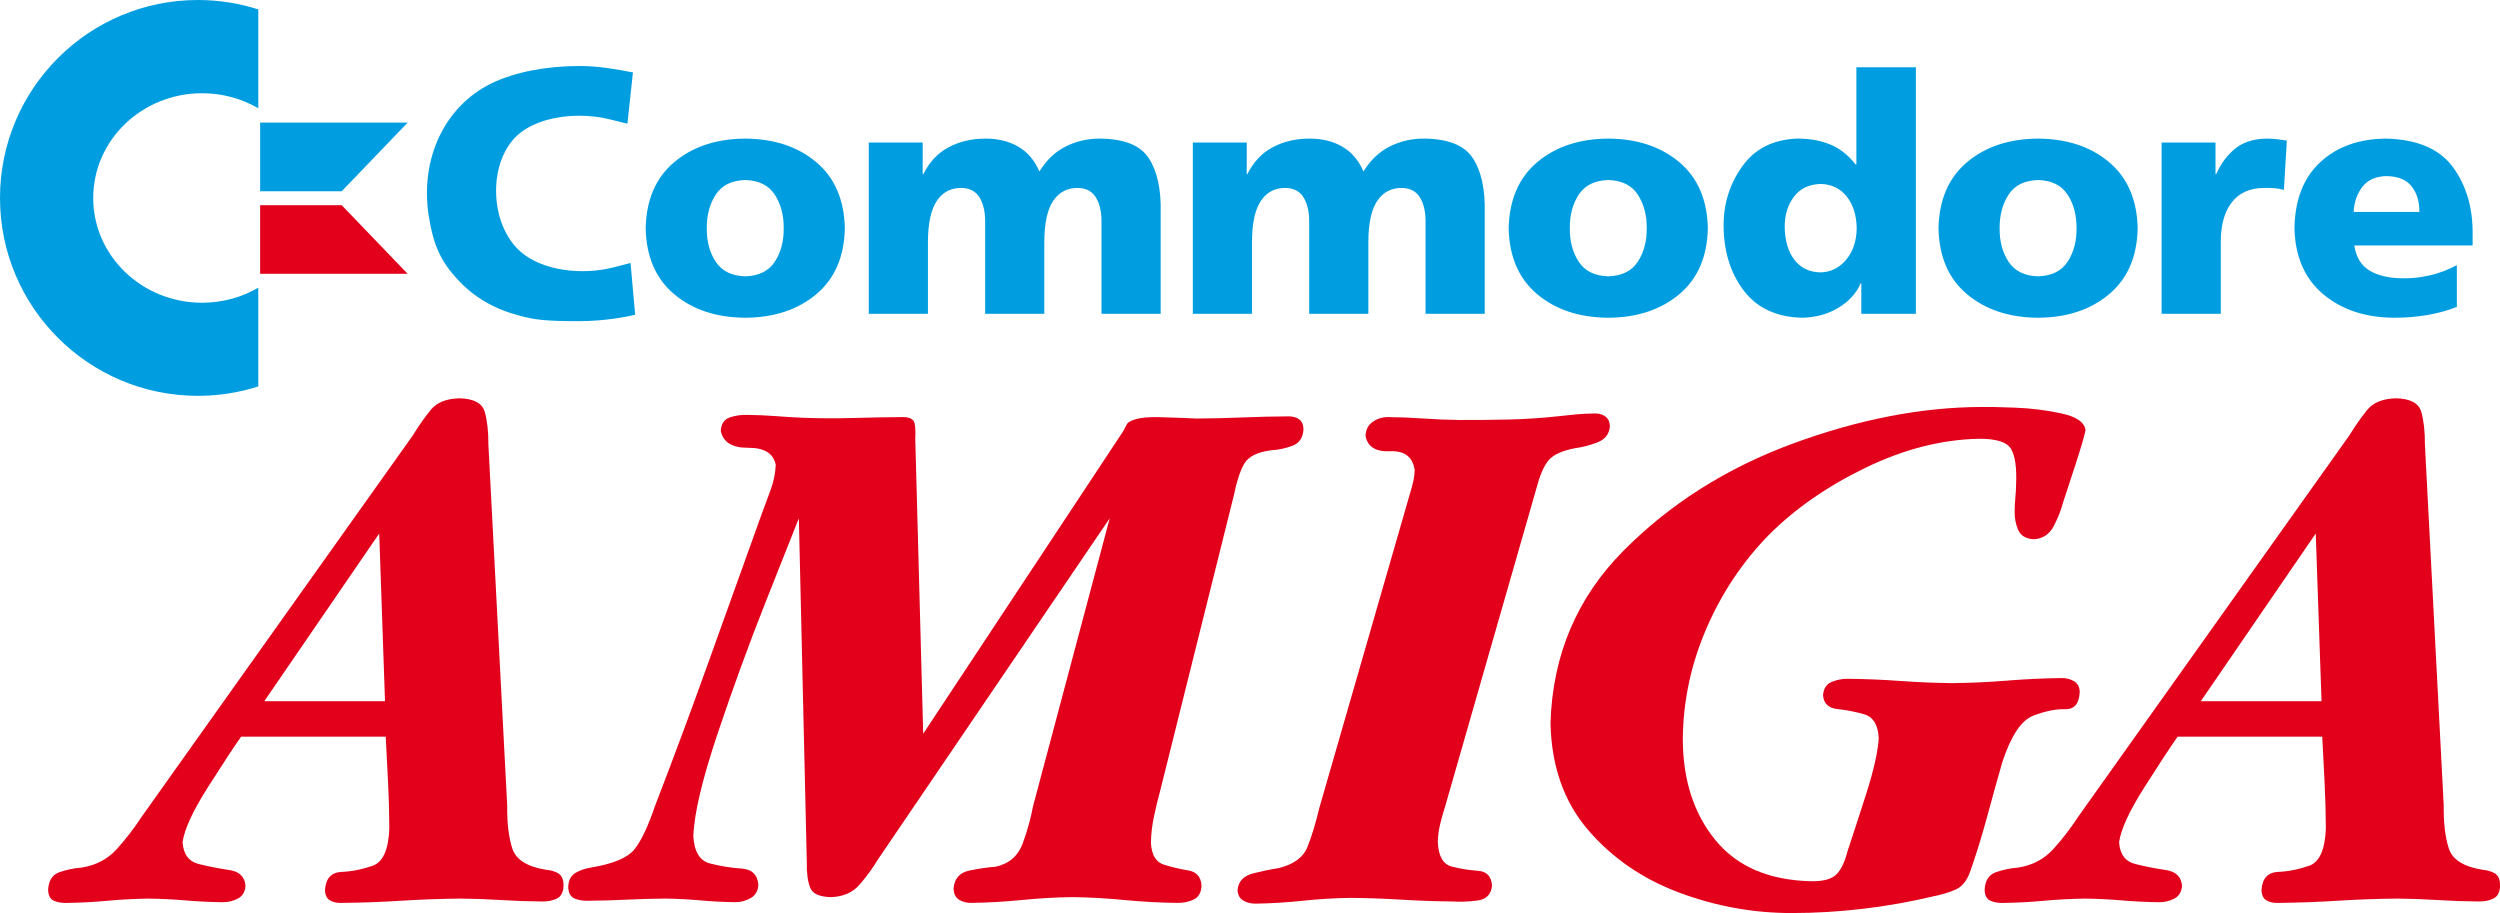 <?xml version="1.0" encoding="UTF-8" standalone="no"?>
<!-- Created with Inkscape (http://www.inkscape.org/) -->

<svg
   xmlns:dc="http://purl.org/dc/elements/1.1/"
   xmlns:cc="http://creativecommons.org/ns#"
   xmlns:rdf="http://www.w3.org/1999/02/22-rdf-syntax-ns#"
   xmlns:svg="http://www.w3.org/2000/svg"
   xmlns="http://www.w3.org/2000/svg"
   xmlns:xlink="http://www.w3.org/1999/xlink"
   xmlns:sodipodi="http://sodipodi.sourceforge.net/DTD/sodipodi-0.dtd"
   xmlns:inkscape="http://www.inkscape.org/namespaces/inkscape"
   version="1.1"
   width="423.73"
   height="154.748"
   viewBox="0 0 423.73 154.748"
   id="Layer_1"
   xml:space="preserve"
   inkscape:version="0.91 r13725"
   sodipodi:docname="logo.svg"><sodipodi:namedview
     pagecolor="#ffffff"
     bordercolor="#666666"
     borderopacity="1"
     objecttolerance="10"
     gridtolerance="10"
     guidetolerance="10"
     inkscape:pageopacity="0"
     inkscape:pageshadow="2"
     inkscape:window-width="1680"
     inkscape:window-height="975"
     id="namedview48"
     showgrid="false"
     inkscape:zoom="2.0400677"
     inkscape:cx="259.09104"
     inkscape:cy="116.4619"
     inkscape:window-x="1671"
     inkscape:window-y="-9"
     inkscape:window-maximized="1"
     inkscape:current-layer="layer1"
     fit-margin-top="0"
     fit-margin-left="0"
     fit-margin-right="0"
     fit-margin-bottom="0" /><defs
     id="defs921"><inkscape:perspective
       sodipodi:type="inkscape:persp3d"
       inkscape:vp_x="0 : 33.634675 : 1"
       inkscape:vp_y="0 : 1000 : 0"
       inkscape:vp_z="320.42954 : 33.634675 : 1"
       inkscape:persp3d-origin="160.21476 : 22.423116 : 1"
       id="perspective7246" /><linearGradient
       id="linearGradient6232"><stop
         id="stop6234"
         style="stop-color:#279e64;stop-opacity:1"
         offset="0" /><stop
         id="stop6236"
         style="stop-color:#146daf;stop-opacity:1"
         offset="1" /></linearGradient><linearGradient
       id="linearGradient6224"><stop
         id="stop6226"
         style="stop-color:#e5e975;stop-opacity:1"
         offset="0" /><stop
         id="stop6228"
         style="stop-color:#e13e28;stop-opacity:1"
         offset="1" /></linearGradient><linearGradient
       x1="766.435"
       y1="19.914"
       x2="766.435"
       y2="-108.081"
       id="linearGradient6230"
       xlink:href="#linearGradient6224"
       gradientUnits="userSpaceOnUse" /><linearGradient
       x1="699.173"
       y1="16.677"
       x2="699.173"
       y2="-27.783"
       id="linearGradient6238"
       xlink:href="#linearGradient6232"
       gradientUnits="userSpaceOnUse" /><linearGradient
       x1="699.173"
       y1="16.677"
       x2="699.173"
       y2="-27.783"
       id="linearGradient6246"
       xlink:href="#linearGradient6232"
       gradientUnits="userSpaceOnUse" /><linearGradient
       x1="766.435"
       y1="19.914"
       x2="766.435"
       y2="-108.081"
       id="linearGradient6248"
       xlink:href="#linearGradient6224"
       gradientUnits="userSpaceOnUse" /><linearGradient
       x1="699.173"
       y1="16.677"
       x2="699.173"
       y2="-27.783"
       id="linearGradient6260"
       xlink:href="#linearGradient6232"
       gradientUnits="userSpaceOnUse" /><linearGradient
       x1="766.435"
       y1="19.914"
       x2="766.435"
       y2="-108.081"
       id="linearGradient6262"
       xlink:href="#linearGradient6224"
       gradientUnits="userSpaceOnUse" /><linearGradient
       x1="699.173"
       y1="16.677"
       x2="699.173"
       y2="-27.783"
       id="linearGradient6421"
       xlink:href="#linearGradient6232"
       gradientUnits="userSpaceOnUse" /><linearGradient
       x1="766.435"
       y1="19.914"
       x2="766.435"
       y2="-108.081"
       id="linearGradient6423"
       xlink:href="#linearGradient6224"
       gradientUnits="userSpaceOnUse" /><linearGradient
       x1="699.173"
       y1="16.677"
       x2="699.173"
       y2="-27.783"
       id="linearGradient6425"
       xlink:href="#linearGradient6232"
       gradientUnits="userSpaceOnUse" /><linearGradient
       x1="766.435"
       y1="19.914"
       x2="766.435"
       y2="-108.081"
       id="linearGradient6427"
       xlink:href="#linearGradient6224"
       gradientUnits="userSpaceOnUse" /></defs><g
     inkscape:groupmode="layer"
     id="layer1"
     inkscape:label="Layer 1"
     transform="translate(-3.936,-13.342)"><g
       style="fill:#e2001a;fill-opacity:1"
       id="g4242"
       transform="matrix(1.297,0,0,1.297,-132.393,-16.815)"><path
         d="m 178.76,138.979 c -0.01,-0.777 -0.227,-1.301 -0.65,-1.571 -0.423,-0.27 -0.994,-0.439 -1.712,-0.508 -2.429,-0.398 -3.878,-1.327 -4.346,-2.787 -0.469,-1.46 -0.689,-3.334 -0.661,-5.622 l -2.457,-47.145 c 0.01,-1.699 -0.15,-3.12 -0.472,-4.263 -0.323,-1.144 -1.425,-1.738 -3.307,-1.783 -1.714,0.045 -2.962,0.545 -3.744,1.5 -0.781,0.955 -1.581,2.092 -2.397,3.413 l -30.233,42.516 -5.102,7.18 c -1,1.531 -2.094,2.956 -3.283,4.275 -1.189,1.319 -2.708,2.13 -4.559,2.433 -1.053,0.087 -2.041,0.291 -2.964,0.614 -0.923,0.323 -1.415,1.094 -1.476,2.315 0.026,0.732 0.281,1.205 0.768,1.417 0.486,0.213 1.049,0.307 1.689,0.283 1.75,-0.024 3.517,-0.118 5.303,-0.283 1.785,-0.165 3.576,-0.26 5.373,-0.283 1.606,0.02 3.212,0.098 4.818,0.236 1.606,0.138 3.212,0.217 4.819,0.236 0.746,0.01 1.427,-0.152 2.043,-0.484 0.616,-0.333 0.943,-0.896 0.98,-1.689 -0.102,-1.167 -0.812,-1.846 -2.131,-2.037 -1.319,-0.191 -2.638,-0.45 -3.958,-0.777 -1.319,-0.327 -2.03,-1.279 -2.131,-2.855 0.236,-1.691 1.346,-4.096 3.33,-7.216 1.984,-3.12 3.425,-5.312 4.322,-6.578 l 18.896,0 c 0.102,1.988 0.205,3.988 0.307,5.999 0.102,2.012 0.157,4.011 0.165,5.999 -0.104,2.773 -0.831,4.397 -2.18,4.874 -1.35,0.477 -2.699,0.744 -4.049,0.801 -1.35,0.057 -2.076,0.842 -2.18,2.355 0.016,0.65 0.22,1.098 0.614,1.346 0.394,0.248 0.882,0.366 1.464,0.354 2.602,-0.024 5.216,-0.118 7.842,-0.283 2.626,-0.165 5.24,-0.26 7.842,-0.283 1.748,0.016 3.496,0.079 5.244,0.189 1.748,0.11 3.496,0.173 5.244,0.189 0.783,0.026 1.46,-0.097 2.031,-0.366 0.571,-0.27 0.87,-0.84 0.898,-1.712 z m -23.336,-24.092 -15.778,0 15.022,-21.919 z"
         id="path6187"
         style="font-style:italic;font-variant:normal;font-weight:bold;font-stretch:normal;font-size:94.481px;line-height:0%;font-family:'Garamond Book ITC';-inkscape-font-specification:'Garamond Book ITC Bold Italic';letter-spacing:0px;word-spacing:0px;fill:#e2001a;fill-opacity:1;stroke:none"
         inkscape:connector-curvature="0" /><path
         d="m 315.493,78.984 c -0.014,-0.567 -0.199,-0.992 -0.555,-1.275 -0.356,-0.283 -0.801,-0.425 -1.335,-0.425 -0.846,0.004 -1.681,0.043 -2.504,0.118 -0.823,0.075 -1.657,0.161 -2.504,0.26 -2.084,0.226 -4.198,0.364 -6.342,0.413 -2.143,0.049 -4.281,0.069 -6.413,0.059 -1.559,-0.016 -3.118,-0.079 -4.677,-0.189 -1.559,-0.11 -3.118,-0.173 -4.677,-0.189 -0.742,0.002 -1.407,0.211 -1.996,0.626 -0.589,0.415 -0.9,1.026 -0.933,1.831 0.268,1.425 1.338,2.094 3.212,2.008 1.874,-0.087 2.945,0.724 3.212,2.433 -0.01,0.476 -0.065,0.965 -0.177,1.464 -0.112,0.5 -0.242,0.988 -0.39,1.464 l -11.904,41.287 c -0.455,1.927 -0.963,3.6 -1.524,5.019 -0.561,1.419 -1.848,2.36 -3.862,2.823 -0.923,0.136 -2.006,0.36 -3.248,0.673 -1.242,0.313 -1.923,1.033 -2.043,2.161 0.028,0.653 0.28,1.118 0.756,1.394 0.476,0.276 1.012,0.409 1.606,0.402 2.033,-0.032 4.084,-0.157 6.153,-0.378 2.069,-0.22 4.143,-0.346 6.224,-0.378 2.224,0.02 4.46,0.098 6.708,0.236 2.248,0.138 4.484,0.217 6.708,0.236 0.915,0.067 1.966,0.028 3.153,-0.118 1.187,-0.146 1.836,-0.799 1.949,-1.96 -0.087,-1.211 -0.7,-1.855 -1.837,-1.932 -1.137,-0.077 -2.275,-0.259 -3.412,-0.546 -1.137,-0.287 -1.75,-1.351 -1.837,-3.191 0.01,-0.76 0.108,-1.531 0.295,-2.315 0.187,-0.783 0.404,-1.555 0.649,-2.315 l 11.904,-41.476 c 0.437,-1.706 0.957,-2.947 1.559,-3.72 0.602,-0.773 1.783,-1.329 3.543,-1.665 0.892,-0.112 1.848,-0.36 2.87,-0.744 1.022,-0.384 1.577,-1.081 1.665,-2.09 z"
         id="path4766"
         style="font-style:normal;font-variant:normal;font-weight:normal;font-stretch:normal;font-size:94.481px;line-height:0%;font-family:Flanker;-inkscape-font-specification:Flanker;letter-spacing:0px;word-spacing:0px;fill:#e2001a;fill-opacity:1;stroke:none"
         inkscape:connector-curvature="0" /><path
         d="m 377.646,79.457 c -0.134,-1.019 -1.168,-1.742 -3.104,-2.17 -1.936,-0.427 -3.971,-0.682 -6.106,-0.763 -2.135,-0.081 -3.569,-0.111 -4.301,-0.091 -7.894,0.018 -16.156,1.62 -24.785,4.804 -8.629,3.185 -15.988,7.845 -22.077,13.979 -6.089,6.135 -9.27,13.636 -9.542,22.504 0.115,5.631 1.743,10.284 4.885,13.958 3.142,3.675 7.107,6.41 11.897,8.206 4.79,1.796 9.714,2.69 14.774,2.684 3.082,-0.002 6.176,-0.187 9.283,-0.555 3.106,-0.368 6.153,-0.907 9.141,-1.618 1.14,-0.23 2.12,-0.526 2.941,-0.886 0.821,-0.36 1.447,-1.104 1.878,-2.232 0.833,-2.368 1.577,-4.765 2.232,-7.192 0.655,-2.427 1.329,-4.848 2.019,-7.263 1.136,-3.437 2.486,-5.454 4.049,-6.05 1.563,-0.596 2.947,-0.877 4.154,-0.843 1.206,0.034 1.842,-0.723 1.907,-2.271 -0.028,-0.653 -0.28,-1.118 -0.756,-1.394 -0.476,-0.276 -1.012,-0.409 -1.606,-0.402 -2.36,0.028 -4.726,0.138 -7.098,0.331 -2.372,0.193 -4.761,0.303 -7.169,0.331 -2.268,-0.024 -4.535,-0.118 -6.803,-0.283 -2.268,-0.165 -4.535,-0.26 -6.803,-0.283 -0.758,-0.022 -1.486,0.116 -2.185,0.413 -0.699,0.297 -1.073,0.884 -1.122,1.76 0.09,1.068 0.718,1.662 1.886,1.781 1.167,0.12 2.335,0.349 3.503,0.689 1.167,0.34 1.796,1.375 1.886,3.104 -0.104,1.772 -0.652,4.204 -1.642,7.299 -0.99,3.094 -1.797,5.574 -2.421,7.44 -0.368,1.447 -0.86,2.474 -1.476,3.082 -0.616,0.608 -1.699,0.903 -3.248,0.886 -5.537,-0.12 -9.722,-1.911 -12.554,-5.374 -2.833,-3.462 -4.254,-7.875 -4.263,-13.239 0.043,-4.937 1.067,-9.731 3.071,-14.384 2.004,-4.653 4.728,-8.739 8.172,-12.259 3.403,-3.417 7.604,-6.338 12.601,-8.763 4.997,-2.425 9.93,-3.693 14.798,-3.803 2.313,-0.024 3.734,0.425 4.263,1.346 0.529,0.921 0.746,2.457 0.65,4.606 -0.01,0.567 -0.039,1.134 -0.094,1.701 -0.055,0.567 -0.087,1.134 -0.094,1.701 -0.03,0.943 0.124,1.797 0.461,2.563 0.337,0.766 1.033,1.171 2.09,1.216 1.155,-0.089 2.01,-0.667 2.563,-1.736 0.553,-1.069 0.959,-2.096 1.216,-3.082 0.246,-0.724 0.77,-2.323 1.571,-4.795 0.801,-2.472 1.254,-4.023 1.358,-4.653 z"
         id="path4768"
         style="font-style:italic;font-variant:normal;font-weight:bold;font-stretch:normal;font-size:94.481px;line-height:0%;font-family:'Garamond Book ITC';-inkscape-font-specification:'Garamond Book ITC Bold Italic';letter-spacing:0px;word-spacing:0px;fill:#e2001a;fill-opacity:1;stroke:none"
         inkscape:connector-curvature="0" /><path
         d="m 431.825,138.979 c -0.01,-0.777 -0.227,-1.301 -0.65,-1.571 -0.423,-0.27 -0.994,-0.439 -1.712,-0.508 -2.429,-0.398 -3.878,-1.327 -4.346,-2.787 -0.469,-1.46 -0.689,-3.334 -0.661,-5.622 l -2.457,-47.145 c 0.01,-1.699 -0.15,-3.12 -0.472,-4.263 -0.323,-1.144 -1.425,-1.738 -3.307,-1.783 -1.714,0.045 -2.962,0.545 -3.744,1.5 -0.781,0.955 -1.581,2.092 -2.397,3.413 l -30.233,42.516 -5.102,7.18 c -1,1.531 -2.094,2.956 -3.283,4.275 -1.189,1.319 -2.708,2.13 -4.559,2.433 -1.053,0.087 -2.041,0.291 -2.964,0.614 -0.923,0.323 -1.415,1.094 -1.476,2.315 0.026,0.732 0.281,1.205 0.768,1.417 0.486,0.213 1.049,0.307 1.689,0.283 1.75,-0.024 3.517,-0.118 5.303,-0.283 1.785,-0.165 3.576,-0.26 5.373,-0.283 1.606,0.02 3.212,0.098 4.818,0.236 1.606,0.138 3.212,0.217 4.819,0.236 0.746,0.01 1.427,-0.152 2.043,-0.484 0.616,-0.333 0.943,-0.896 0.98,-1.689 -0.102,-1.167 -0.812,-1.846 -2.131,-2.037 -1.319,-0.191 -2.638,-0.45 -3.958,-0.777 -1.319,-0.327 -2.03,-1.279 -2.131,-2.855 0.236,-1.691 1.346,-4.096 3.33,-7.216 1.984,-3.12 3.425,-5.312 4.322,-6.578 l 18.896,0 c 0.102,1.988 0.205,3.988 0.307,5.999 0.102,2.012 0.157,4.011 0.165,5.999 -0.104,2.773 -0.831,4.397 -2.18,4.874 -1.35,0.477 -2.699,0.744 -4.049,0.801 -1.35,0.057 -2.076,0.842 -2.18,2.355 0.016,0.65 0.22,1.098 0.614,1.346 0.394,0.248 0.882,0.366 1.464,0.354 2.602,-0.024 5.216,-0.118 7.842,-0.283 2.626,-0.165 5.24,-0.26 7.842,-0.283 1.748,0.016 3.496,0.079 5.244,0.189 1.748,0.11 3.496,0.173 5.244,0.189 0.783,0.026 1.46,-0.096 2.031,-0.366 0.571,-0.27 0.87,-0.84 0.898,-1.712 z m -23.336,-24.092 -15.778,0 15.022,-21.919 z"
         id="path4770"
         style="font-style:italic;font-variant:normal;font-weight:bold;font-stretch:normal;font-size:94.481px;line-height:0%;font-family:'Garamond Book ITC';-inkscape-font-specification:'Garamond Book ITC Bold Italic';letter-spacing:0px;word-spacing:0px;fill:#e2001a;fill-opacity:1;stroke:none"
         inkscape:connector-curvature="0" /><path
         d="m 275.451,79.362 c -0.012,-0.608 -0.201,-1.045 -0.567,-1.311 -0.366,-0.266 -0.839,-0.396 -1.417,-0.39 -1.988,0.012 -3.988,0.059 -5.999,0.142 -2.012,0.083 -4.011,0.13 -5.999,0.142 -1.053,-0.053 -2.632,-0.112 -4.736,-0.177 -2.104,-0.065 -3.518,0.183 -4.24,0.744 -0.138,0.197 -0.264,0.417 -0.378,0.661 -0.114,0.244 -0.24,0.465 -0.378,0.661 l -25.982,39.303 -1.039,-38.642 c 0.049,-0.734 0.022,-1.368 -0.083,-1.901 -0.104,-0.533 -0.581,-0.813 -1.429,-0.839 -2.177,0.016 -4.366,0.055 -6.566,0.118 -2.201,0.063 -4.389,0.055 -6.566,-0.024 -1.23,-0.057 -2.454,-0.132 -3.673,-0.224 -1.218,-0.092 -2.419,-0.144 -3.602,-0.154 -0.807,-0.031 -1.579,0.079 -2.315,0.331 -0.736,0.252 -1.13,0.835 -1.181,1.748 0.299,1.496 1.496,2.236 3.59,2.22 2.094,-0.016 3.291,0.724 3.59,2.22 -0.034,1.055 -0.25,2.134 -0.65,3.236 -0.4,1.102 -0.781,2.134 -1.145,3.094 -2.301,6.383 -4.596,12.772 -6.885,19.168 -2.289,6.395 -4.655,12.761 -7.098,19.097 -0.919,2.703 -1.821,4.596 -2.704,5.681 -0.884,1.085 -2.754,1.868 -5.61,2.35 -0.787,0.118 -1.48,0.354 -2.079,0.709 -0.598,0.354 -0.913,0.968 -0.945,1.842 0.028,0.777 0.303,1.277 0.827,1.5 0.524,0.222 1.13,0.321 1.819,0.295 1.657,-0.012 3.326,-0.059 5.007,-0.142 1.681,-0.083 3.35,-0.13 5.007,-0.142 1.557,0.02 3.096,0.098 4.618,0.236 1.521,0.138 3.037,0.217 4.547,0.236 0.705,0.006 1.374,-0.171 2.008,-0.531 0.634,-0.36 0.972,-0.939 1.016,-1.736 -0.105,-1.325 -0.84,-2.034 -2.204,-2.128 -1.365,-0.093 -2.729,-0.313 -4.094,-0.658 -1.365,-0.345 -2.1,-1.558 -2.205,-3.639 0.135,-2.979 1.187,-7.403 3.156,-13.273 1.969,-5.869 4.043,-11.56 6.222,-17.073 2.179,-5.512 3.651,-9.223 4.416,-11.131 l 1.039,44.972 c -0.026,1.388 0.12,2.486 0.437,3.295 0.317,0.809 1.242,1.222 2.775,1.24 1.561,-0.061 2.785,-0.6 3.673,-1.618 0.888,-1.018 1.71,-2.147 2.468,-3.389 l 30.233,-44.5 -10.015,37.603 c -0.305,1.618 -0.758,3.248 -1.358,4.889 -0.6,1.642 -1.785,2.657 -3.555,3.047 -1.014,0.071 -2.151,0.236 -3.413,0.496 -1.262,0.26 -1.951,1.039 -2.067,2.338 0.022,0.699 0.262,1.191 0.72,1.476 0.459,0.285 1.006,0.423 1.642,0.413 2.177,-0.032 4.366,-0.157 6.566,-0.378 2.2,-0.22 4.389,-0.346 6.566,-0.378 2.268,0.032 4.535,0.157 6.803,0.378 2.268,0.22 4.535,0.346 6.803,0.378 0.84,0.024 1.592,-0.118 2.256,-0.425 0.663,-0.307 1.014,-0.921 1.051,-1.842 -0.082,-1.136 -0.653,-1.793 -1.715,-1.97 -1.062,-0.177 -2.123,-0.428 -3.184,-0.752 -1.062,-0.324 -1.633,-1.275 -1.715,-2.852 0.016,-1.144 0.149,-2.305 0.402,-3.484 0.252,-1.179 0.527,-2.317 0.827,-3.413 l 9.637,-38.642 c 0.337,-1.699 0.773,-3.025 1.311,-3.98 0.537,-0.955 1.706,-1.549 3.507,-1.783 0.963,-0.055 1.895,-0.252 2.799,-0.59 0.903,-0.338 1.388,-1.055 1.453,-2.149 z"
         id="path4764"
         style="font-style:italic;font-variant:normal;font-weight:bold;font-stretch:normal;font-size:94.481px;line-height:0%;font-family:'Garamond Book ITC';-inkscape-font-specification:'Garamond Book ITC Bold Italic';letter-spacing:0px;word-spacing:0px;fill:#e2001a;fill-opacity:1;stroke:none"
         inkscape:connector-curvature="0" /></g><path
       inkscape:connector-curvature="0"
       style="color:#000000;display:inline;overflow:visible;visibility:visible;fill:#009ee0;fill-opacity:1;fill-rule:nonzero;stroke:none;stroke-width:3;marker:none;enable-background:accumulate"
       d="m 37.492,13.342 c -18.526,0 -33.556,15.03 -33.556,33.556 0,18.526 15.03,33.536 33.556,33.536 3.563,0 7.001,-0.566 10.222,-1.594 l 0,-16.738 c -2.781,1.617 -6.036,2.551 -9.525,2.551 -10.194,0 -18.452,-7.948 -18.452,-17.754 0,-9.806 8.257,-17.754 18.452,-17.754 3.488,0 6.743,0.933 9.525,2.551 l 0,-16.758 C 44.493,13.907 41.055,13.342 37.492,13.342 Z"
       id="path3002" /><polygon
       points="245.459,134.853 179.959,134.853 179.959,78.103 179.959,78.103 298.459,78.103 "
       transform="matrix(0.211,0,0,0.205,10.057,18.116)"
       style="fill:#009ee0;fill-opacity:1"
       id="polygon9367" /><polygon
       points="245.459,146.353 179.959,146.353 179.959,203.103 179.959,203.103 298.459,203.103 "
       transform="matrix(0.211,0,0,0.205,10.057,18.116)"
       style="fill:#e2001a;fill-opacity:1"
       id="polygon9369" /><path
       style="font-style:normal;font-weight:normal;font-size:87.377px;line-height:125%;font-family:'Frutiger LT Std 55 Roman';-inkscape-font-specification:'Frutiger LT Std 55 Roman';letter-spacing:-1.24px;word-spacing:0px;fill:#009ee0;fill-opacity:1;stroke:none"
       d="M 98.168 11.188 C 92.765 11.188 87.311 12.168 83.275 14.143 C 75.362 18.014 71.163 26.894 72.666 36.578 C 73.422 41.453 74.679 44.241 77.49 47.291 C 80.332 50.374 83.599 52.305 87.986 53.488 C 90.668 54.212 92.498 54.434 98.07 54.434 C 102.423 54.434 106.01 53.738 107.656 53.35 L 106.871 44.574 L 104.172 45.273 C 98.413 46.767 91.996 45.775 88.447 42.84 C 82.701 38.087 82.61 26.763 88.281 22.438 C 90.662 20.622 94.247 19.633 98.035 19.611 C 99.914 19.6 101.843 19.827 103.699 20.309 C 105.632 20.81 106.342 20.963 106.342 20.963 L 107.277 12.277 C 104.447 11.738 101.547 11.188 98.168 11.188 z M 314.641 11.402 L 314.641 27.893 L 314.529 27.893 C 313.243 26.247 311.762 25.096 310.086 24.439 C 308.41 23.783 306.567 23.467 304.557 23.492 C 300.529 23.657 297.455 25.208 295.336 28.145 C 293.216 31.081 292.149 34.414 292.133 38.145 C 292.146 42.553 293.275 46.245 295.523 49.219 C 297.772 52.193 301.062 53.737 305.393 53.855 C 307.751 53.814 309.831 53.243 311.633 52.143 C 313.434 51.042 314.678 49.663 315.365 48.006 L 315.477 48.006 L 315.477 53.188 L 324.725 53.188 L 324.725 11.402 L 314.641 11.402 z M 126.314 23.492 C 121.419 23.524 117.406 24.853 114.279 27.482 C 111.152 30.111 109.538 33.851 109.434 38.701 C 109.538 43.525 111.152 47.25 114.279 49.873 C 117.406 52.496 121.419 53.823 126.314 53.855 C 131.21 53.823 135.221 52.496 138.348 49.873 C 141.475 47.25 143.091 43.525 143.195 38.701 C 143.091 33.851 141.475 30.111 138.348 27.482 C 135.221 24.853 131.21 23.524 126.314 23.492 z M 167.086 23.492 C 164.771 23.482 162.687 23.962 160.832 24.934 C 158.977 25.905 157.533 27.431 156.5 29.51 L 156.389 29.51 L 156.389 24.16 L 147.25 24.16 L 147.25 53.188 L 157.279 53.188 L 157.279 40.93 C 157.293 37.821 157.794 35.528 158.783 34.049 C 159.772 32.57 161.166 31.838 162.963 31.85 C 164.373 31.883 165.396 32.429 166.033 33.486 C 166.67 34.544 166.985 35.911 166.975 37.588 L 166.975 53.188 L 177.002 53.188 L 177.002 40.93 C 177.016 37.821 177.517 35.528 178.506 34.049 C 179.495 32.57 180.889 31.838 182.686 31.85 C 184.096 31.883 185.119 32.429 185.756 33.486 C 186.393 34.544 186.708 35.911 186.697 37.588 L 186.697 53.188 L 196.725 53.188 L 196.725 36.084 C 196.82 32.122 196.155 29.041 194.732 26.842 C 193.309 24.642 190.558 23.526 186.475 23.492 C 184.388 23.481 182.447 23.921 180.652 24.814 C 178.858 25.708 177.362 27.124 176.166 29.062 C 175.363 27.173 174.169 25.772 172.586 24.857 C 171.003 23.943 169.171 23.488 167.086 23.492 z M 222.01 23.492 C 219.695 23.482 217.611 23.962 215.756 24.934 C 213.901 25.905 212.457 27.431 211.424 29.51 L 211.312 29.51 L 211.312 24.16 L 202.176 24.16 L 202.176 53.188 L 212.203 53.188 L 212.203 40.93 C 212.217 37.821 212.718 35.528 213.707 34.049 C 214.696 32.57 216.09 31.838 217.887 31.85 C 219.297 31.883 220.32 32.429 220.957 33.486 C 221.594 34.544 221.909 35.911 221.898 37.588 L 221.898 53.188 L 231.926 53.188 L 231.926 40.93 C 231.94 37.821 232.443 35.528 233.432 34.049 C 234.421 32.57 235.813 31.838 237.609 31.85 C 239.02 31.883 240.044 32.429 240.682 33.486 C 241.319 34.544 241.631 35.911 241.621 37.588 L 241.621 53.188 L 251.65 53.188 L 251.65 36.084 C 251.745 32.122 251.081 29.041 249.658 26.842 C 248.235 24.642 245.482 23.526 241.398 23.492 C 239.311 23.481 237.371 23.921 235.576 24.814 C 233.782 25.708 232.287 27.124 231.092 29.062 C 230.289 27.173 229.095 25.772 227.512 24.857 C 225.928 23.943 224.094 23.488 222.01 23.492 z M 272.588 23.492 C 267.692 23.524 263.682 24.853 260.555 27.482 C 257.428 30.111 255.811 33.851 255.707 38.701 C 255.811 43.525 257.428 47.25 260.555 49.873 C 263.682 52.496 267.692 53.823 272.588 53.855 C 277.484 53.823 281.496 52.496 284.623 49.873 C 287.75 47.25 289.364 43.525 289.469 38.701 C 289.364 33.851 287.75 30.111 284.623 27.482 C 281.496 24.853 277.484 23.524 272.588 23.492 z M 345.439 23.492 C 340.544 23.524 336.531 24.853 333.404 27.482 C 330.277 30.111 328.661 33.851 328.557 38.701 C 328.661 43.525 330.277 47.25 333.404 49.873 C 336.531 52.496 340.544 53.823 345.439 53.855 C 350.335 53.823 354.346 52.496 357.473 49.873 C 360.6 47.25 362.216 43.525 362.32 38.701 C 362.216 33.851 360.6 30.111 357.473 27.482 C 354.346 24.853 350.335 23.524 345.439 23.492 z M 384.203 23.492 C 382.052 23.513 380.295 24.056 378.932 25.121 C 377.568 26.187 376.465 27.65 375.623 29.51 L 375.512 29.51 L 375.512 24.16 L 366.375 24.16 L 366.375 53.188 L 376.404 53.188 L 376.404 40.93 C 376.416 38.065 377.048 35.841 378.299 34.258 C 379.55 32.675 381.351 31.873 383.703 31.85 C 384.287 31.843 384.859 31.856 385.422 31.891 C 385.985 31.925 386.546 32.023 387.102 32.184 L 387.602 23.826 C 387.094 23.739 386.549 23.662 385.965 23.596 C 385.381 23.53 384.794 23.496 384.203 23.492 z M 404.438 23.492 C 399.841 23.525 396.123 24.851 393.281 27.475 C 390.44 30.098 388.976 33.823 388.893 38.646 C 388.997 43.473 390.613 47.204 393.74 49.844 C 396.867 52.483 400.879 53.821 405.775 53.855 C 407.65 53.859 409.485 53.714 411.283 53.418 C 413.081 53.122 414.792 52.655 416.416 52.018 L 416.416 44.941 C 414.901 45.741 413.391 46.315 411.883 46.662 C 410.375 47.009 408.934 47.178 407.559 47.17 C 405.093 47.188 403.129 46.762 401.666 45.889 C 400.204 45.016 399.326 43.587 399.033 41.6 L 419.09 41.6 L 419.09 39.76 C 419.151 35.304 418.054 31.513 415.797 28.387 C 413.539 25.261 409.752 23.63 404.438 23.492 z M 404.494 29.844 C 406.481 29.888 407.91 30.483 408.783 31.627 C 409.656 32.771 410.083 34.2 410.064 35.916 L 398.922 35.916 C 399.025 34.2 399.529 32.771 400.434 31.627 C 401.338 30.483 402.692 29.888 404.494 29.844 z M 126.314 30.512 C 128.609 30.581 130.272 31.403 131.307 32.977 C 132.341 34.551 132.849 36.459 132.832 38.701 C 132.849 40.917 132.341 42.809 131.307 44.377 C 130.272 45.945 128.609 46.765 126.314 46.836 C 124.02 46.765 122.354 45.945 121.32 44.377 C 120.286 42.809 119.777 40.917 119.795 38.701 C 119.778 36.459 120.286 34.551 121.32 32.977 C 122.354 31.403 124.02 30.581 126.314 30.512 z M 272.588 30.512 C 274.883 30.581 276.548 31.403 277.582 32.977 C 278.616 34.551 279.125 36.459 279.107 38.701 C 279.125 40.917 278.616 42.809 277.582 44.377 C 276.548 45.945 274.883 46.765 272.588 46.836 C 270.293 46.765 268.628 45.945 267.594 44.377 C 266.56 42.809 266.053 40.917 266.07 38.701 C 266.053 36.459 266.56 34.551 267.594 32.977 C 268.628 31.403 270.293 30.581 272.588 30.512 z M 345.439 30.512 C 347.734 30.581 349.397 31.403 350.432 32.977 C 351.466 34.551 351.974 36.459 351.957 38.701 C 351.974 40.917 351.466 42.809 350.432 44.377 C 349.397 45.945 347.734 46.765 345.439 46.836 C 343.145 46.765 341.479 45.945 340.445 44.377 C 339.411 42.809 338.902 40.917 338.92 38.701 C 338.903 36.459 339.411 34.551 340.445 32.977 C 341.479 31.403 343.145 30.581 345.439 30.512 z M 308.568 31.18 C 310.432 31.22 311.914 31.934 313.012 33.318 C 314.11 34.703 314.67 36.516 314.695 38.758 C 314.649 40.919 314.045 42.683 312.885 44.051 C 311.724 45.418 310.286 46.124 308.568 46.168 C 306.658 46.132 305.172 45.41 304.111 44.002 C 303.05 42.594 302.51 40.715 302.494 38.367 C 302.503 36.386 303.028 34.707 304.068 33.332 C 305.108 31.957 306.609 31.239 308.568 31.18 z "
       transform="translate(3.936,13.342)"
       id="path3067" /></g><g
     inkscape:groupmode="layer"
     id="layer2"
     inkscape:label="Layer 2"
     transform="translate(-3.936,-13.342)" /></svg>